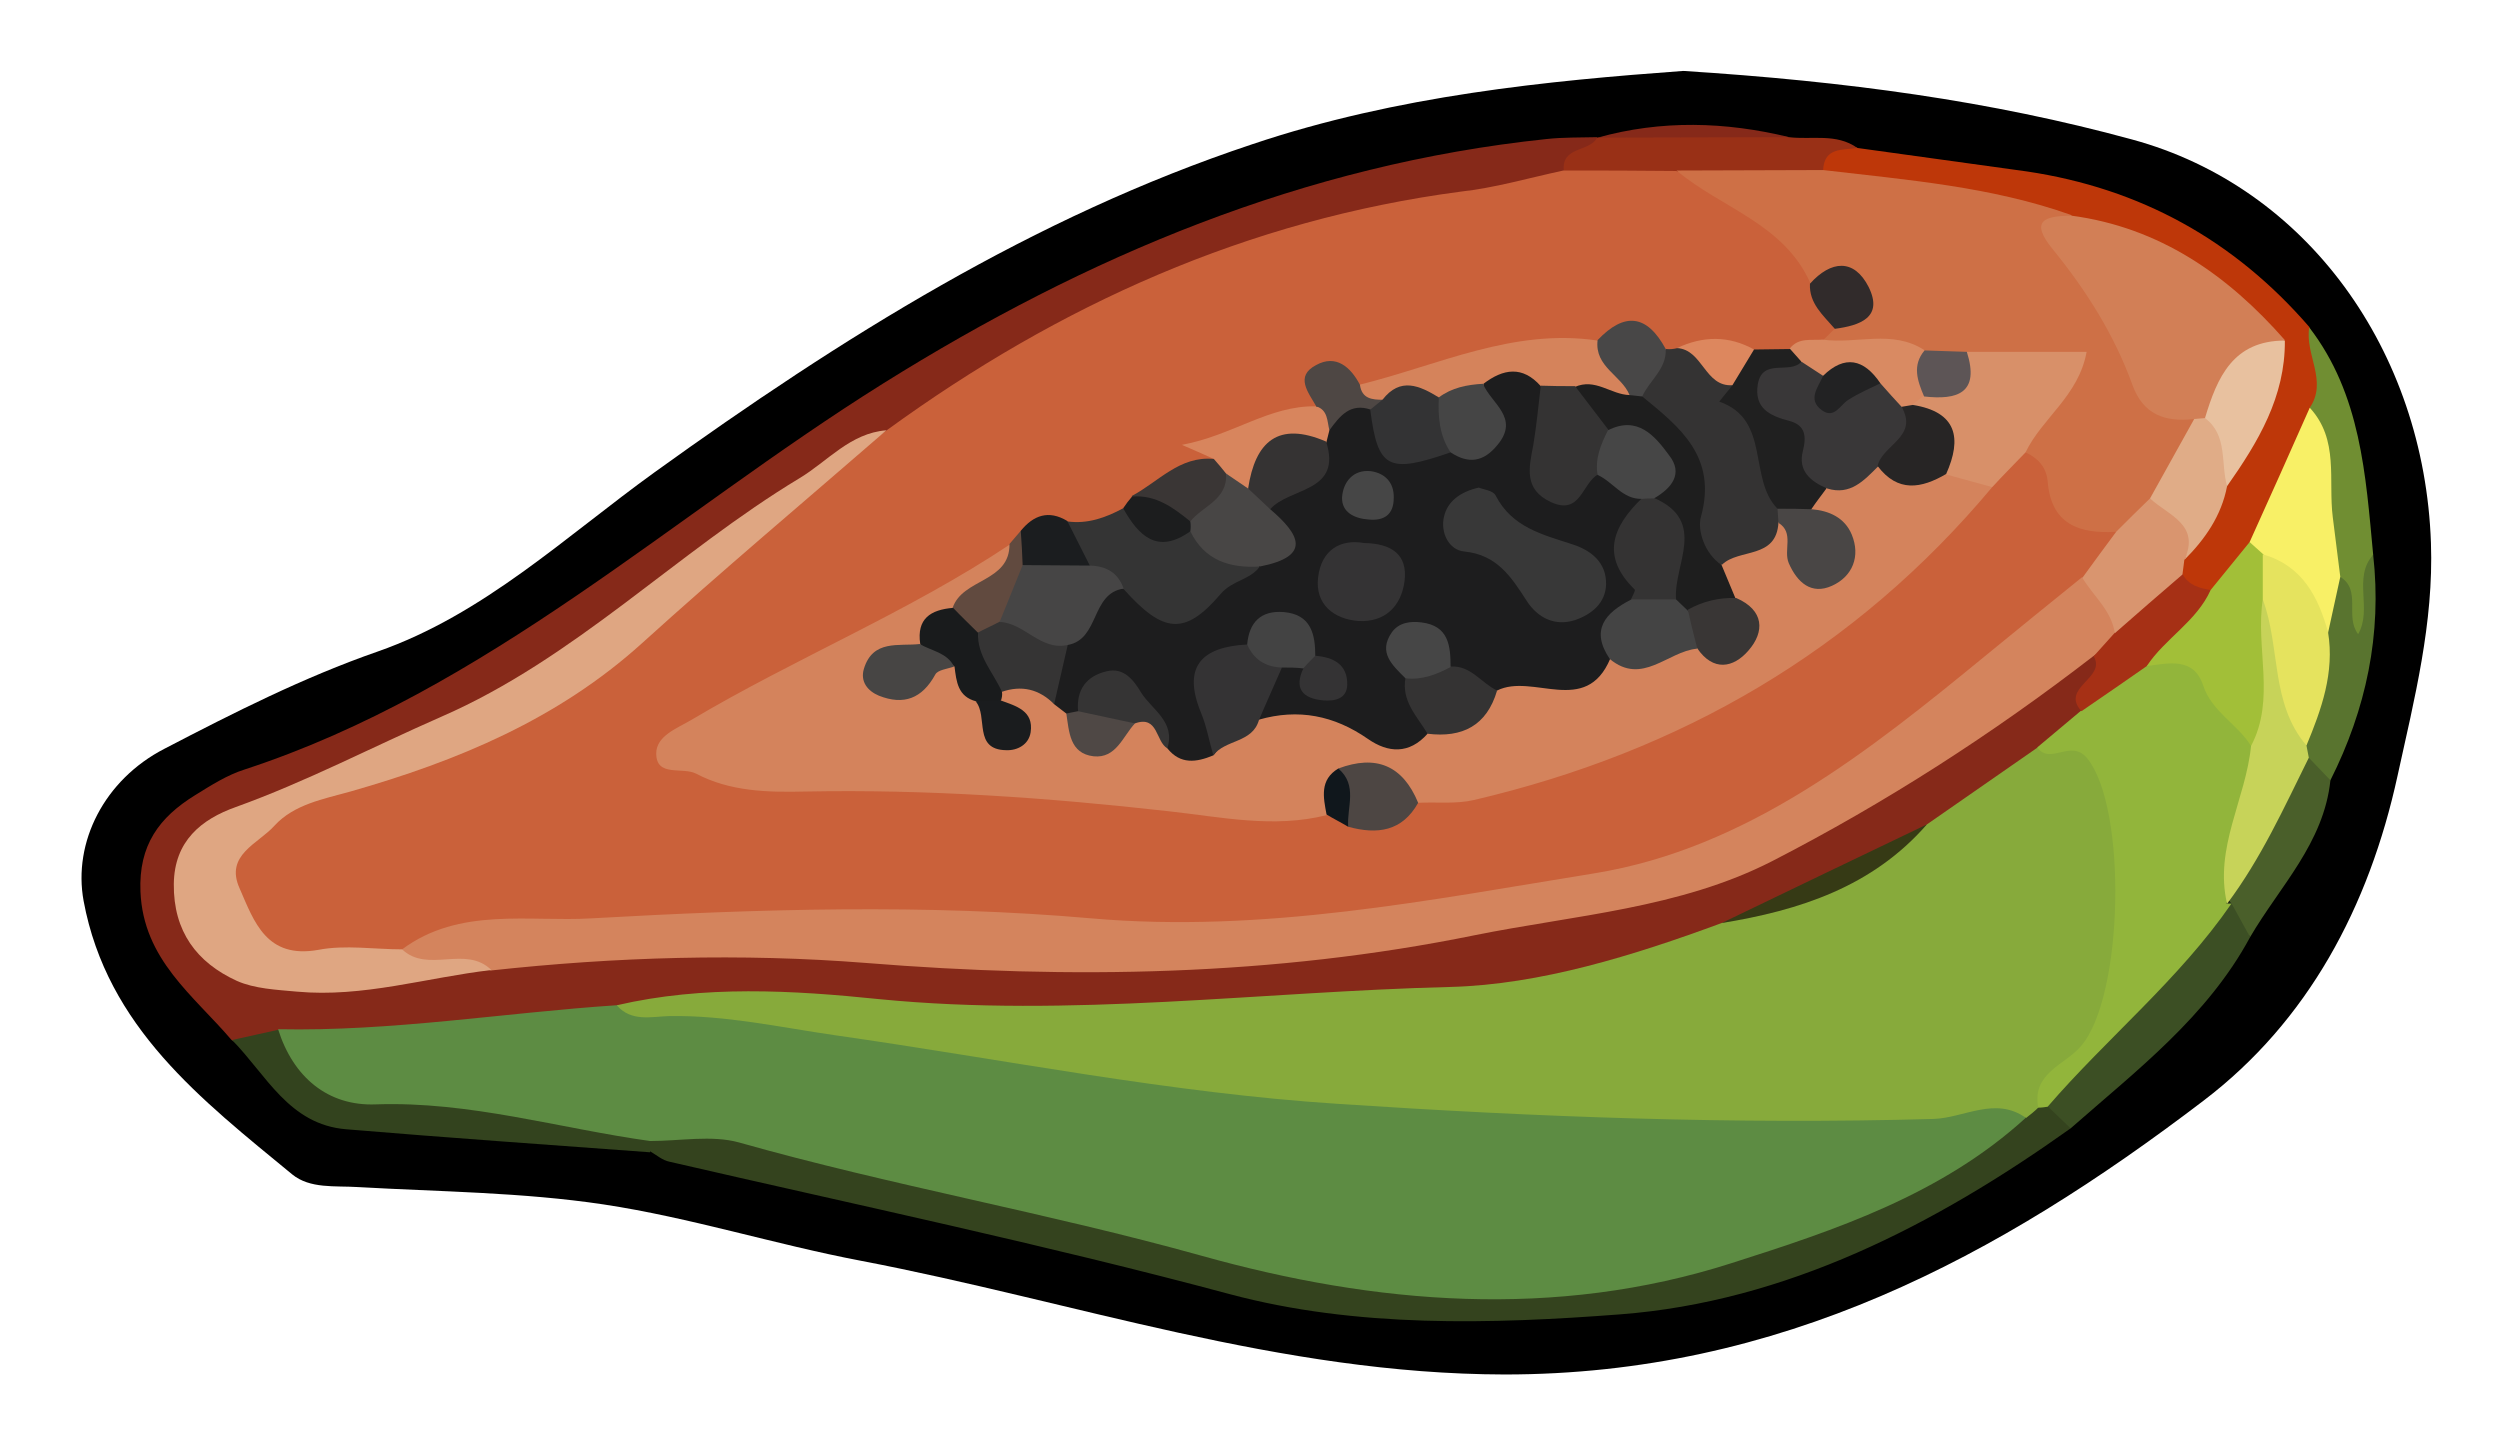 <?xml version="1.0" encoding="utf-8"?>
<!-- Generator: Adobe Illustrator 23.0.2, SVG Export Plug-In . SVG Version: 6.00 Build 0)  -->
<svg version="1.1" id="Camada_1" xmlns="http://www.w3.org/2000/svg" xmlns:xlink="http://www.w3.org/1999/xlink" x="0px" y="0px"
	 viewBox="0 0 53.22 30.54" style="enable-background:new 0 0 53.22 30.54;" xml:space="preserve">
<style type="text/css">
	.st0{fill:#862919;}
	.st1{fill:#34431E;}
	.st2{fill:#BE3709;}
	.st3{fill:#33431E;}
	.st4{fill:#3C4F24;}
	.st5{fill:#993016;}
	.st6{fill:#708E32;}
	.st7{fill:#59742F;}
	.st8{fill:#4A5F2A;}
	.st9{fill:#CA613A;}
	.st10{fill:#5D8C43;}
	.st11{fill:#87AA3B;}
	.st12{fill:#D4845D;}
	.st13{fill:#DFA682;}
	.st14{fill:#92B53B;}
	.st15{fill:#A63015;}
	.st16{fill:#363A15;}
	.st17{fill:#CE7046;}
	.st18{fill:#D27F56;}
	.st19{fill:#A2BF38;}
	.st20{fill:#F8F066;}
	.st21{fill:#D9956F;}
	.st22{fill:#E8C19F;}
	.st23{fill:#E0AC87;}
	.st24{fill:#C7D359;}
	.st25{fill:#E5E35E;}
	.st26{fill:#D4835C;}
	.st27{fill:#343333;}
	.st28{fill:#D89069;}
	.st29{fill:#343434;}
	.st30{fill:#D5835B;}
	.st31{fill:#202020;}
	.st32{fill:#D98A62;}
	.st33{fill:#D8855D;}
	.st34{fill:#4D4643;}
	.st35{fill:#484747;}
	.st36{fill:#3A3635;}
	.st37{fill:#312B2B;}
	.st38{fill:#4E4744;}
	.st39{fill:#614A3F;}
	.st40{fill:#1B1D1F;}
	.st41{fill:#1C1D1E;}
	.st42{fill:#DD875E;}
	.st43{fill:#10171C;}
	.st44{fill:#5D5556;}
	.st45{fill:#1D1D1E;}
	.st46{fill:#393738;}
	.st47{fill:#1E1E1E;}
	.st48{fill:#343334;}
	.st49{fill:#444444;}
	.st50{fill:#494645;}
	.st51{fill:#353434;}
	.st52{fill:#272525;}
	.st53{fill:#191B1C;}
	.st54{fill:#474544;}
	.st55{fill:#393635;}
	.st56{fill:#1A1C1E;}
	.st57{fill:#4F4845;}
	.st58{fill:#464545;}
	.st59{fill:#484645;}
	.st60{fill:#333334;}
	.st61{fill:#454545;}
	.st62{fill:#222223;}
	.st63{fill:#353333;}
	.st64{fill:#383838;}
	.st65{fill:#464646;}
	.st66{fill:#434343;}
</style>
<g>
	<path d="M35.83,1.51c3.48,0.22,6.56,0.64,9.56,1.46c3.72,1.01,6.22,4.5,6.36,8.59c0.06,1.7-0.35,3.31-0.71,4.95
		c-0.61,2.8-1.91,5.23-4.13,6.92c-4.37,3.33-9.01,5.83-14.88,5.83c-4.78-0.01-9.15-1.55-13.7-2.42c-1.84-0.35-3.63-0.92-5.48-1.2
		c-1.73-0.26-3.49-0.27-5.24-0.37c-0.48-0.03-1.01,0.04-1.39-0.27c-1.93-1.59-3.94-3.13-4.44-5.82c-0.23-1.25,0.44-2.58,1.72-3.24
		c1.48-0.77,2.96-1.52,4.54-2.07c2.26-0.79,4-2.45,5.9-3.82c3.96-2.85,8.06-5.43,12.72-6.98C29.75,2.03,32.96,1.72,35.83,1.51z"/>
	<path class="st0" d="M4.93,22.14c-0.81-0.95-1.88-1.71-1.94-3.16c-0.04-0.99,0.4-1.58,1.16-2.05c0.34-0.21,0.68-0.43,1.06-0.55
		c5.16-1.69,9.09-5.4,13.58-8.21c4.35-2.72,8.98-4.67,14.13-5.21c0.36-0.04,0.72-0.03,1.08-0.04c0.02,0.53-0.5,0.6-0.77,0.88
		c-0.54,0.28-1.12,0.44-1.71,0.51C26.9,4.9,22.81,6.78,19.01,9.38c-1.89,0.9-3.55,2.17-5.17,3.45c-2.23,1.77-4.77,2.9-7.31,4.08
		c-0.25,0.12-0.52,0.22-0.77,0.32c-1.39,0.58-1.8,1.08-1.64,2.01c0.17,0.98,1,1.54,2.37,1.6c1.41,0.06,2.76-0.42,4.16-0.5
		c4.47-0.66,8.94,0.1,13.4,0c4.22-0.09,8.36-0.78,12.4-1.92c2.03-0.57,3.79-1.87,5.55-3.05c0.73-0.49,1.4-1.06,2.18-1.48
		c0.49-0.12,0.78-0.03,0.53,0.55c-0.1,0.25-0.19,0.49-0.25,0.75c-0.18,0.46-0.61,0.65-0.97,0.92c-0.88,0.52-1.65,1.19-2.53,1.7
		c-1.45,0.9-3.07,1.43-4.58,2.21c-2.71,0.85-5.42,1.64-8.3,1.48c-1.8-0.1-3.58,0.18-5.37,0.26c-2.28,0.1-4.53-0.3-6.8-0.28
		c-0.92,0.01-1.83-0.05-2.73,0.22c-2.34,0.21-4.66,0.61-7.02,0.52C5.74,22.31,5.32,22.39,4.93,22.14z"/>
	<path class="st1" d="M44.08,24.02c-2.89,2.06-6.06,3.69-9.59,3.96c-2.74,0.21-5.62,0.29-8.31-0.43c-3.95-1.06-7.95-1.9-11.93-2.82
		c-0.15-0.03-0.27-0.14-0.41-0.22c-0.08-0.13-0.06-0.25,0.06-0.35c0.65-0.34,1.34-0.28,1.99-0.11c3.18,0.79,6.4,1.4,9.56,2.3
		c6.13,1.75,11.95,1.02,17.31-2.56c0.14-0.13,0.3-0.23,0.47-0.32c0.11-0.05,0.23-0.07,0.36-0.07
		C43.91,23.49,44.17,23.62,44.08,24.02z"/>
	<path class="st2" d="M39.54,3.15c1.2,0.17,2.41,0.33,3.61,0.5c2.41,0.36,4.41,1.46,6.01,3.31c0.2,0.57,0.59,1.1,0.31,1.75
		c-0.36,1.01-0.91,1.92-1.35,2.89c-0.28,0.47-0.54,0.97-1.15,1.09c-0.27,0.01-0.48-0.07-0.61-0.32c-0.06-0.17-0.07-0.35-0.02-0.53
		c0.25-0.56,0.69-1.03,0.91-1.62c0.47-0.91,1.14-1.75,1.04-2.87c-1.13-1.44-2.65-2.21-4.4-2.59c-1.28-0.25-2.56-0.5-3.85-0.68
		c-0.46-0.06-0.95-0.09-1.3-0.48C38.68,2.9,39.09,2.99,39.54,3.15z"/>
	<path class="st3" d="M13.84,24.29c0,0.08,0,0.16,0,0.24c-2.16-0.16-4.32-0.31-6.47-0.49c-1.22-0.1-1.7-1.16-2.43-1.9
		c0.33-0.07,0.66-0.15,0.99-0.22c1.01,1.1,2.27,1.34,3.74,1.37C11.08,23.31,12.57,23.46,13.84,24.29z"/>
	<path class="st4" d="M44.08,24.02c-0.16-0.15-0.32-0.31-0.48-0.46c-0.11-0.21-0.04-0.4,0.09-0.54c1.22-1.3,2.44-2.58,3.73-3.81
		c0.56-0.01,0.35,0.47,0.48,0.74C46.99,21.64,45.48,22.79,44.08,24.02z"/>
	<path class="st5" d="M39.54,3.15c-0.32,0.05-0.71-0.02-0.73,0.48c-0.96,0.72-2.07,0.2-3.1,0.37c-0.82-0.05-1.69,0.23-2.42-0.37
		C33.24,3.11,33.84,3.24,34,2.93c0,0,0,0,0,0c1.36-0.2,2.72-0.19,4.08-0.01C38.57,2.98,39.09,2.83,39.54,3.15z"/>
	<path class="st6" d="M49.17,8.68c0.39-0.57-0.11-1.14-0.01-1.71c1.1,1.43,1.2,3.14,1.36,4.84c-0.24,0.62,0.09,1.31-0.23,1.97
		c-0.68-0.29-0.43-0.98-0.7-1.4C49.07,11.18,49.39,9.9,49.17,8.68z"/>
	<path class="st7" d="M49.82,12.28c0.46,0.29,0.09,0.84,0.38,1.22c0.31-0.54-0.12-1.2,0.32-1.69c0.19,1.69-0.15,3.29-0.91,4.8
		c-0.42,0.09-0.5-0.24-0.63-0.5c-0.03-0.12-0.04-0.24-0.04-0.36c0.13-0.77,0.38-1.51,0.36-2.3C49.34,13,49.41,12.56,49.82,12.28z"/>
	<path class="st8" d="M49.15,16.13c0.15,0.16,0.31,0.32,0.46,0.48c-0.14,1.34-1.08,2.26-1.71,3.34c-0.13-0.24-0.26-0.47-0.39-0.71
		c-0.04-0.04-0.08-0.08-0.11-0.13C47.87,18.05,48.14,16.87,49.15,16.13z"/>
	<path class="st0" d="M38.09,2.92c-1.36,0-2.72,0.01-4.08,0.01C35.37,2.55,36.73,2.59,38.09,2.92z"/>
	<path class="st9" d="M33.28,3.63c0.8,0,1.6,0,2.4,0.01c1.27,0.4,2.44,0.93,3.02,2.26c0.15,0.35,0.44,0.66,0.43,1.08
		c-0.06,0.17-0.16,0.29-0.31,0.39c-0.25,0.13-0.52,0.21-0.79,0.29c-0.22,0.05-0.44,0.05-0.66,0c-0.52-0.16-1.05-0.16-1.58-0.05
		c-0.11,0.01-0.22,0-0.33-0.02c-0.48-0.37-1-0.4-1.54-0.17c-1.66,0.03-3.19,0.67-4.79,0.95c-0.5-0.2-0.98-0.35-1.14,0.4
		c-0.65,0.28-1.3,0.61-2,0.7c-0.57,0.08,0.11,0.31-0.1,0.4c-0.45,0.4-1.1,0.46-1.54,0.87c-0.13,0.1-0.26,0.21-0.39,0.3
		c-0.34,0.24-0.71,0.32-1.11,0.27c-0.38-0.09-0.72-0.05-1.01,0.24c-0.12,0.12-0.24,0.24-0.37,0.35c-1.78,1.37-3.93,2.09-5.81,3.28
		c-0.33,0.21-0.74,0.3-1,0.77c0.59,0.46,1.29,0.57,1.98,0.54c3.83-0.13,7.62,0.4,11.43,0.67c0.24-0.01,0.46,0.05,0.68,0.13
		c0.6,0.21,1.03-0.22,1.52-0.41c4.82-0.7,8.7-3.1,11.93-6.64c0.3-0.27,0.49-0.68,0.96-0.73c0.36,0.05,0.59,0.29,0.67,0.61
		c0.17,0.69,0.8,0.84,1.27,1.19c0.06,0.6-0.34,0.94-0.71,1.3c-1.46,1.23-2.92,2.47-4.48,3.59c-2.98,2.15-6.36,3.02-9.96,3.37
		c-2.66,0.26-5.3,0.39-7.98,0.29c-3.9-0.15-7.82-0.21-11.72,0.18c-0.52,0.05-1.02,0.16-1.51,0.31c-0.7,0.19-1.42,0.11-2.14,0.13
		c-0.98,0.03-1.42-0.58-1.71-1.38c-0.31-0.86,0.24-1.35,0.82-1.8c0.54-0.43,1.21-0.63,1.86-0.79c2.91-0.74,5.29-2.38,7.46-4.35
		c1.21-1.1,2.53-2.06,3.86-3.01c3.66-2.66,7.67-4.47,12.2-5.07C31.82,4,32.54,3.79,33.28,3.63z"/>
	<path class="st10" d="M13.84,24.29C11.9,24.02,10,23.44,8,23.51c-1.02,0.04-1.76-0.58-2.08-1.6c2.42,0.05,4.8-0.35,7.2-0.51
		c4.37-0.18,8.59,1.02,12.89,1.44c5.2,0.51,10.41,0.66,15.63,0.55c0.54-0.01,1.14-0.25,1.48,0.41c-1.79,1.63-4.03,2.38-6.26,3.09
		c-3.75,1.2-7.58,0.88-11.29-0.16c-3.26-0.91-6.59-1.49-9.84-2.41C15.15,24.16,14.48,24.29,13.84,24.29z"/>
	<path class="st11" d="M43.13,23.8c-0.65-0.47-1.32,0-1.97,0.02c-4.23,0.12-8.45-0.04-12.66-0.32c-3.59-0.23-7.14-0.95-10.71-1.46
		c-1.18-0.17-2.34-0.43-3.54-0.41c-0.38,0.01-0.81,0.13-1.12-0.23c1.85-0.43,3.74-0.32,5.59-0.13c4.07,0.4,8.11-0.16,12.16-0.26
		c1.91-0.05,3.9-0.67,5.77-1.36c1.55-0.52,3.08-1.06,4.37-2.1c0.79-0.55,1.57-1.09,2.36-1.64c0.85-0.36,1.3-0.02,1.6,0.8
		c0.53,1.43,0.42,2.89,0.3,4.34c-0.05,0.63-0.58,1.01-0.98,1.44c-0.32,0.34-0.74,0.61-0.9,1.08C43.31,23.66,43.22,23.73,43.13,23.8z
		"/>
	<path class="st12" d="M8.56,20.21c1.22-0.91,2.71-0.58,4.03-0.66c3.54-0.2,7.12-0.31,10.64,0c3.67,0.32,7.19-0.39,10.72-0.96
		c3.25-0.53,5.84-2.6,8.34-4.65c0.67-0.55,1.35-1.1,2.03-1.65c0.58,0.21,0.86,0.61,0.81,1.23c-0.04,0.34-0.38,0.3-0.57,0.45
		c-2.15,1.66-4.42,3.12-6.83,4.36c-1.97,1.01-4.21,1.15-6.34,1.58c-4.27,0.87-8.6,0.94-12.95,0.59c-2.66-0.21-5.33-0.13-7.99,0.16
		c-0.37-0.18-0.75-0.06-1.13-0.02C9,20.67,8.6,20.75,8.56,20.21z"/>
	<path class="st13" d="M8.56,20.21c0.55,0.52,1.35-0.1,1.9,0.44c-1.38,0.16-2.73,0.59-4.14,0.46c-0.43-0.04-0.9-0.06-1.28-0.23
		c-0.85-0.39-1.35-1.05-1.34-2.06c0.01-0.92,0.59-1.38,1.32-1.64c1.5-0.54,2.91-1.28,4.37-1.92c2.85-1.24,5.01-3.5,7.63-5.08
		c0.6-0.36,1.08-0.96,1.85-1.02c-1.74,1.51-3.5,2.99-5.2,4.53c-1.79,1.62-3.93,2.51-6.21,3.16c-0.57,0.16-1.2,0.27-1.62,0.73
		C5.5,17.96,4.78,18.2,5.1,18.91c0.31,0.71,0.57,1.51,1.68,1.31C7.35,20.11,7.97,20.21,8.56,20.21z"/>
	<path class="st14" d="M43.39,23.58c-0.14-0.74,0.57-0.91,0.91-1.31c0.91-1.05,0.99-5.08,0.13-6.13c-0.35-0.42-0.78,0.16-1.06-0.23
		c0.31-0.26,0.62-0.52,0.93-0.78c0.28-0.64,0.82-0.97,1.45-1.18c0.62-0.21,1.09,0,1.39,0.54c0.29,0.51,0.83,0.84,0.99,1.44
		c-0.03,1.15-0.48,2.21-0.73,3.31c0,0,0.1,0,0.1,0c-1.11,1.61-2.64,2.85-3.91,4.32C43.53,23.57,43.46,23.58,43.39,23.58z"/>
	<path class="st15" d="M45.7,14.18c-0.46,0.32-0.92,0.64-1.39,0.96c-0.46-0.51,0.54-0.7,0.26-1.17c0.15-0.17,0.3-0.33,0.45-0.5
		c0.34-0.57,0.66-1.17,1.44-1.25c0.13,0.24,0.36,0.3,0.6,0.34C47.14,13.55,46.32,13.78,45.7,14.18z"/>
	<path class="st16" d="M41.02,17.55c-1.16,1.33-2.71,1.83-4.37,2.1C38.1,18.95,39.56,18.25,41.02,17.55z"/>
	<path class="st17" d="M45.05,11.32c-0.79,0.05-1.39-0.16-1.46-1.08c-0.03-0.3-0.21-0.49-0.47-0.61c-0.15-0.74,0.57-1.08,0.79-1.8
		c-0.71-0.12-1.4-0.03-2.08-0.04c-0.31,0-0.62-0.03-0.93-0.1c-0.68-0.24-1.48,0.09-2.09-0.45c0.09-0.08,0.17-0.17,0.26-0.25
		c0.54-0.89,0.53-0.91-0.53-0.96c-0.56-1.27-1.9-1.6-2.85-2.4c1.04,0,2.08-0.01,3.12-0.01c1.78,0.21,3.58,0.35,5.29,0.96
		c-0.11,0.27-0.13,0.53,0.05,0.79c0.59,0.86,1.14,1.73,1.55,2.69c0.19,0.46,0.68,0.52,1.03,0.77c0.23,0.81-0.47,1.23-0.75,1.83
		C45.71,10.96,45.58,11.43,45.05,11.32z"/>
	<path class="st18" d="M46.71,8.92c-0.62,0.07-1.09-0.09-1.32-0.74c-0.38-1.05-0.98-2-1.68-2.86c-0.52-0.63-0.18-0.72,0.38-0.73
		c1.88,0.25,3.33,1.26,4.55,2.65c-0.69,0.44-1.17,1.06-1.63,1.72C46.9,9.01,46.8,9,46.71,8.92z"/>
	<path class="st19" d="M45.7,14.18c0.39-0.59,1.06-0.95,1.36-1.62c0.28-0.34,0.55-0.68,0.83-1.02c0.27-0.08,0.38,0.1,0.48,0.3
		c0.12,0.34,0.14,0.7,0.13,1.06c-0.01,0.67,0.03,1.33-0.02,1.99c-0.03,0.39,0.07,0.91-0.56,0.99c-0.29-0.47-0.83-0.72-1.02-1.29
		C46.7,13.98,46.16,14.12,45.7,14.18z"/>
	<path class="st20" d="M48.18,11.8c-0.1-0.09-0.19-0.17-0.29-0.26c0.43-0.95,0.86-1.91,1.28-2.86c0.63,0.68,0.39,1.54,0.49,2.33
		c0.05,0.42,0.11,0.85,0.16,1.27c-0.09,0.4-0.17,0.79-0.26,1.19C48.91,13.07,48.68,12.32,48.18,11.8z"/>
	<path class="st21" d="M45.05,11.32c0.24-0.24,0.48-0.48,0.72-0.71c0.94,0.05,1.16,0.5,0.73,1.31c-0.01,0.1-0.03,0.21-0.04,0.31
		c-0.48,0.41-0.96,0.83-1.44,1.25c-0.07-0.49-0.46-0.79-0.69-1.18C44.57,11.97,44.81,11.64,45.05,11.32z"/>
	<path class="st22" d="M46.94,8.9c0.26-0.87,0.6-1.65,1.7-1.65c0.01,1.2-0.57,2.16-1.23,3.1C46.76,10.02,47.03,9.4,46.94,8.9z"/>
	<path class="st23" d="M46.94,8.9c0.49,0.37,0.33,0.96,0.47,1.45c-0.12,0.63-0.47,1.13-0.91,1.57c0.35-0.76-0.35-0.95-0.73-1.31
		c0.31-0.56,0.63-1.13,0.94-1.69C46.79,8.91,46.86,8.91,46.94,8.9z"/>
	<path class="st24" d="M47.92,15.88c0.53-1,0.09-2.08,0.25-3.12c0.93,0.71,0.53,1.86,0.9,2.76c0.04,0.09,0,0.23,0.03,0.35
		c0.02,0.09,0.03,0.17,0.05,0.26c-0.53,1.07-1.02,2.15-1.74,3.11C47.13,18.05,47.81,17.01,47.92,15.88z"/>
	<path class="st25" d="M49.1,15.87c-0.77-0.9-0.55-2.09-0.93-3.11c0-0.32,0-0.64,0-0.96c0.84,0.24,1.18,0.9,1.39,1.66
		C49.7,14.32,49.42,15.1,49.1,15.87z"/>
	<path class="st26" d="M42.41,10.37c-2.91,3.48-6.63,5.63-11.03,6.66c-0.38,0.09-0.79,0.04-1.19,0.06
		c-0.49-0.18-0.85-0.78-1.49-0.47c-0.21,0.21-0.21,0.55-0.45,0.73c-1.13,0.29-2.27,0.04-3.37-0.08c-2.57-0.29-5.14-0.47-7.73-0.42
		c-0.81,0.02-1.61,0-2.33-0.38c-0.29-0.15-0.85,0.08-0.85-0.43c0-0.37,0.43-0.53,0.74-0.71c2.22-1.32,4.63-2.3,6.79-3.74
		c0.33,0.98-0.68,1.02-1.05,1.51c-0.34,0.16-0.58,0.44-0.82,0.72c-0.23,0.18-0.59,0.18-0.72,0.57c0.57,0.32,0.87-0.5,1.37-0.29
		c0.31,0.16,0.47,0.46,0.67,0.71c0.17,0.2,0.19,0.51,0.47,0.65c0.14-0.27-0.19-0.37-0.2-0.58c0-0.12,0.04-0.22,0.13-0.3
		c0.42-0.22,0.81-0.12,1.17,0.14c0.14,0.11,0.25,0.24,0.34,0.39c0.32,0.88,0.83,0.45,1.31,0.18c0.37-0.1,0.6,0.13,0.84,0.34
		c0.23,0.17,0.47,0.21,0.74,0.12c0.36-0.22,0.72-0.43,1.09-0.63c0.69-0.39,1.36-0.11,2.02,0.1c0.48,0.15,0.93,0.4,1.46,0.24
		c0.65-0.04,1.06-0.49,1.49-0.89c0.75-0.44,1.75,0.05,2.42-0.68c0.66,0.05,1.26-0.27,1.9-0.3c0.86,0.26,1.08,0,0.64-0.79
		c-0.13-0.25-0.21-0.51-0.2-0.8c0.26-0.54,0.89-0.58,1.28-0.96c0.43-0.01,0.44,0.36,0.56,0.62c0.1,0.22,0.22,0.48,0.49,0.35
		c0.33-0.17,0.18-0.45,0.01-0.68c-0.11-0.15-0.27-0.27-0.38-0.44c-0.07-0.25,0.05-0.44,0.22-0.6c0.39-0.19,0.79-0.37,1.21-0.48
		c0.45,0.13,0.9,0.29,1.38,0.19C41.72,10.03,42.2,9.81,42.41,10.37z"/>
	<path class="st27" d="M37.86,11.12c-0.04,0.79-0.84,0.55-1.2,0.9c-0.52,0.09-0.65-0.38-0.62-0.65c0.1-1.2-0.51-2.05-1.21-2.89
		c0.03-0.46,0.23-0.82,0.64-1.05c0.08,0.01,0.16,0,0.24-0.02c0.62-0.14,0.9,0.31,1.21,0.7c0.51,0.84,0.97,1.7,1.08,2.7
		C37.98,10.93,37.93,11.03,37.86,11.12z"/>
	<path class="st28" d="M42.41,10.37c-0.33-0.09-0.65-0.18-0.98-0.27c-0.06-0.6-0.4-1.04-0.77-1.47c0.02-0.18,0.12-0.29,0.28-0.37
		c0.44-0.1,0.72-0.4,0.93-0.77c0.83,0,1.65,0,2.55,0c-0.17,0.94-0.95,1.41-1.3,2.14C42.88,9.88,42.64,10.12,42.41,10.37z"/>
	<path class="st29" d="M22.72,11.1c0.43,0.06,0.82-0.08,1.19-0.28c0.49,0.22,0.98,0.43,1.53,0.43c0.44,0.35,1.05,0.41,1.42,0.87
		c-1.22,1.61-1.87,1.76-3.05,0.74c-0.19-0.28-0.43-0.51-0.71-0.71C22.83,11.85,22.55,11.55,22.72,11.1z"/>
	<path class="st30" d="M28.94,8.19c1.67-0.41,3.27-1.21,5.07-0.94c0.36,0.35,0.9,0.6,0.69,1.26c-0.4,0.2-0.79-0.02-1.18-0.01
		c-0.22-0.01-0.44-0.05-0.66-0.1c-0.41-0.13-0.83-0.17-1.24-0.01c-0.31,0.09-0.62,0.2-0.96,0.22c-0.44-0.06-0.88-0.01-1.32,0.02
		C29.11,8.57,28.88,8.51,28.94,8.19z"/>
	<path class="st31" d="M37.84,10.83c-0.63-0.64-0.14-1.9-1.24-2.28c0.09-0.12,0.19-0.23,0.28-0.35c-0.13-0.43-0.03-0.71,0.46-0.76
		c0.25,0,0.5-0.01,0.76-0.01c0.21-0.02,0.3,0.11,0.32,0.3c-0.21,0.37-0.84,0.65-0.07,1.15c0.49,0.32,0.31,1.02,0.53,1.52
		c-0.11,0.15-0.22,0.29-0.32,0.44C38.32,11.06,38.08,11.02,37.84,10.83z"/>
	<path class="st32" d="M38.34,7.69c-0.08-0.09-0.16-0.18-0.24-0.27c0.19-0.24,0.45-0.17,0.7-0.19c0.72,0.1,1.48-0.22,2.16,0.22
		c0.17,0.33,0.16,0.66-0.01,0.98c-0.08,0.06-0.16,0.12-0.24,0.18c-0.06,0.1-0.15,0.14-0.26,0.13c-0.25-0.09-0.43-0.29-0.64-0.45
		c-0.3-0.29-0.68-0.19-1.03-0.2C38.55,8.07,38.42,7.91,38.34,7.69z"/>
	<path class="st33" d="M25.84,9.77c-0.17-0.08-0.34-0.15-0.68-0.3c1.08-0.2,1.86-0.84,2.85-0.82c0.33-0.01,0.38,0.22,0.4,0.47
		c-0.02,0.12-0.06,0.22-0.12,0.32c-0.78-0.03-1.22,0.49-1.65,1.03c-0.25,0.04-0.45-0.06-0.63-0.22
		C25.88,10.11,25.82,9.96,25.84,9.77z"/>
	<path class="st34" d="M28.49,16.36c0.8-0.3,1.37-0.07,1.7,0.73c-0.34,0.61-0.87,0.68-1.49,0.51C28.5,17.21,28.39,16.8,28.49,16.36z
		"/>
	<path class="st35" d="M34.69,8.41c-0.17-0.42-0.75-0.6-0.68-1.17c0.57-0.6,1.05-0.55,1.45,0.19c0.02,0.43-0.35,0.67-0.5,1.01
		C34.86,8.51,34.77,8.5,34.69,8.41z"/>
	<path class="st36" d="M25.84,9.77c0.09,0.1,0.18,0.21,0.26,0.31c0.27,0.69-0.18,0.9-0.71,1.07c-0.52,0-0.97-0.17-1.3-0.59
		C24.66,10.26,25.11,9.7,25.84,9.77z"/>
	<path class="st37" d="M38.53,6.04c0.45-0.5,0.94-0.54,1.25,0.07c0.32,0.65-0.19,0.82-0.72,0.89C38.81,6.71,38.51,6.46,38.53,6.04z"
		/>
	<path class="st38" d="M28.3,9.16c-0.05-0.2-0.03-0.43-0.28-0.51c-0.17-0.3-0.46-0.64,0-0.88c0.42-0.23,0.73,0.04,0.93,0.42
		c0.04,0.3,0.26,0.32,0.49,0.32c0.01,0.19-0.11,0.29-0.25,0.37C28.89,8.97,28.64,9.2,28.3,9.16z"/>
	<path class="st39" d="M20.28,12.94c0.21-0.63,1.22-0.54,1.21-1.36c0.08-0.09,0.16-0.19,0.24-0.28c0.23,0.16,0.27,0.4,0.29,0.65
		c-0.02,0.51-0.22,0.94-0.55,1.33c-0.18,0.17-0.38,0.29-0.64,0.28C20.53,13.46,20.33,13.27,20.28,12.94z"/>
	<path class="st40" d="M21.77,12.03c-0.01-0.24-0.02-0.48-0.04-0.73c0.27-0.33,0.59-0.45,0.99-0.21c0.16,0.32,0.32,0.63,0.48,0.95
		C22.72,12.45,22.24,12.4,21.77,12.03z"/>
	<path class="st41" d="M24.1,10.57c0.51-0.04,0.88,0.24,1.24,0.53c0.05,0.05,0.07,0.09,0.05,0.14c-0.02,0.04-0.03,0.07-0.05,0.07
		c-0.7,0.5-1.1,0.1-1.43-0.49C23.97,10.73,24.03,10.65,24.1,10.57z"/>
	<path class="st42" d="M37.34,7.44c-0.15,0.25-0.31,0.51-0.46,0.76c-0.59,0.04-0.63-0.76-1.18-0.79C36.25,7.15,36.8,7.14,37.34,7.44
		z"/>
	<path class="st43" d="M28.49,16.36c0.42,0.36,0.18,0.82,0.21,1.24c-0.15-0.09-0.31-0.17-0.46-0.26
		C28.17,16.97,28.09,16.6,28.49,16.36z"/>
	<path class="st44" d="M40.96,8.44c-0.14-0.33-0.26-0.66,0.01-0.98c0.3,0.01,0.6,0.02,0.9,0.03C42.15,8.37,41.67,8.52,40.96,8.44z"
		/>
	<path class="st45" d="M28.3,9.16c0.22-0.3,0.44-0.59,0.88-0.44c0.38,0.6,0.84,1.04,1.64,0.74c1.15,0.1,0.68-0.76,0.76-1.29
		c0.42-0.32,0.83-0.39,1.22,0.05c0.32,0.34,0.14,0.75,0.13,1.13c-0.01,1.03,0,1.04,1.06,0.64c0.43,0.02,0.75,0.25,1.03,0.54
		c-0.3,0.74-0.13,1.51-0.13,2.27c-0.34,0.34-0.45,0.79-0.61,1.22c-0.52,1.24-1.65,0.3-2.41,0.68c-0.46,0.13-0.74-0.18-1.05-0.42
		c-0.21-0.21-0.27-0.69-0.66-0.58c-0.41,0.11-0.13,0.45-0.08,0.7c0.09,0.41,0.46,0.75,0.31,1.22c-0.39,0.44-0.84,0.41-1.27,0.11
		c-0.72-0.5-1.48-0.65-2.32-0.41c-0.28-0.55,0.06-0.89,0.43-1.21c0.16-0.07,0.33-0.08,0.49-0.01c0.16,0.05,0.19,0.35,0.41,0.25
		c0.04-0.02-0.16-0.24-0.25-0.36c-0.35-0.74-0.79-0.68-1.28-0.16c-0.67,0.28-0.99,0.72-0.71,1.48c0.09,0.24,0.16,0.53-0.06,0.77
		c-0.36,0.15-0.7,0.2-0.98-0.15c-0.53-1.17-1.08-1.39-1.85-0.71c-0.11,0.05-0.21,0.04-0.3-0.03c-0.09-0.07-0.17-0.13-0.26-0.2
		c-0.19-0.45-0.09-0.87,0.11-1.28c0.48-0.36,0.38-1.41,1.37-1.17c0.84,0.94,1.3,1,2.06,0.11c0.25-0.3,0.63-0.3,0.84-0.59
		c0.31-0.36,0.35-0.76,0.14-1.18c0.18-0.71,1.08-0.79,1.28-1.48C28.26,9.32,28.28,9.24,28.3,9.16z"/>
	<path class="st46" d="M40.03,8.16c0.15,0.17,0.3,0.34,0.46,0.51c0.69,0.77-0.03,0.96-0.51,1.26c-0.3,0.3-0.59,0.62-1.08,0.47
		c-0.36-0.15-0.63-0.38-0.52-0.8c0.08-0.32,0.05-0.55-0.29-0.64c-0.42-0.11-0.75-0.27-0.67-0.78c0.1-0.57,0.68-0.2,0.93-0.48
		c0.15,0.1,0.31,0.2,0.46,0.3C39.14,8.55,39.64,7.96,40.03,8.16z"/>
	<path class="st47" d="M34.69,8.41c0.09,0.01,0.18,0.02,0.27,0.03c0.81,0.66,1.6,1.29,1.25,2.56c-0.08,0.28,0.07,0.78,0.44,1.03
		c0.1,0.24,0.2,0.48,0.3,0.72c-0.24,0.32-0.58,0.37-0.95,0.37c-0.18-0.03-0.32-0.13-0.44-0.25c-0.37-0.69,0.21-1.58-0.45-2.21
		c0.33-0.91-0.13-1.27-0.96-1.37c-0.42-0.22-0.74-0.51-0.63-1.05C33.96,8.04,34.29,8.4,34.69,8.41z"/>
	<path class="st48" d="M27.29,14.21c-0.16,0.37-0.33,0.74-0.49,1.12c-0.14,0.49-0.72,0.41-0.97,0.75c-0.09-0.3-0.14-0.61-0.26-0.9
		c-0.41-0.99,0.01-1.41,0.98-1.46C26.88,13.76,27.13,13.92,27.29,14.21z"/>
	<path class="st49" d="M35.68,12.76c0.08,0.08,0.16,0.15,0.24,0.23c0.25,0.23,0.44,0.47,0.2,0.82c-0.62,0.06-1.16,0.79-1.85,0.22
		c-0.42-0.62-0.1-0.98,0.44-1.26C35.04,12.53,35.36,12.53,35.68,12.76z"/>
	<path class="st50" d="M37.84,10.83c0.24,0,0.48,0,0.72,0.01c0.38,0.03,0.71,0.18,0.86,0.54c0.19,0.46,0.02,0.89-0.42,1.09
		c-0.44,0.2-0.74-0.07-0.92-0.48c-0.12-0.28,0.12-0.65-0.22-0.86C37.85,11.02,37.85,10.93,37.84,10.83z"/>
	<path class="st51" d="M22.73,13.73c-0.1,0.42-0.19,0.84-0.29,1.26c-0.32-0.32-0.69-0.41-1.12-0.26c-0.54-0.27-0.83-0.64-0.51-1.26
		c0.15-0.08,0.31-0.15,0.46-0.23C21.92,12.94,22.32,13.35,22.73,13.73z"/>
	<path class="st27" d="M30.39,15.62c-0.22-0.37-0.56-0.69-0.47-1.19c0.27-0.29,0.58-0.41,0.96-0.24c0.43-0.03,0.65,0.35,0.99,0.51
		C31.65,15.45,31.13,15.71,30.39,15.62z"/>
	<path class="st52" d="M39.97,9.92c0.1-0.45,0.88-0.62,0.51-1.26c0.08-0.01,0.16-0.03,0.24-0.04c0.94,0.15,1.05,0.71,0.71,1.47
		C40.9,10.4,40.4,10.49,39.97,9.92z"/>
	<path class="st53" d="M20.82,13.47c-0.02,0.5,0.33,0.85,0.51,1.26c0.01,0.06,0,0.12-0.02,0.18c-0.17,0.16-0.35,0.14-0.53,0.02
		c-0.39-0.1-0.42-0.42-0.46-0.74c-0.22-0.19-0.66-0.06-0.73-0.48c-0.08-0.54,0.22-0.73,0.7-0.77
		C20.46,13.12,20.64,13.29,20.82,13.47z"/>
	<path class="st54" d="M19.58,13.71c0.25,0.15,0.58,0.18,0.73,0.48c-0.14,0.05-0.35,0.07-0.4,0.17c-0.28,0.51-0.67,0.66-1.2,0.45
		c-0.24-0.1-0.4-0.3-0.32-0.57C18.58,13.61,19.13,13.76,19.58,13.71z"/>
	<path class="st55" d="M36.13,13.8c-0.07-0.27-0.14-0.55-0.2-0.82c0.32-0.18,0.66-0.26,1.03-0.25c0.6,0.26,0.61,0.72,0.26,1.12
		C36.9,14.22,36.47,14.3,36.13,13.8z"/>
	<path class="st51" d="M22.95,15.14c-0.04-0.46,0.18-0.75,0.61-0.85c0.37-0.09,0.58,0.2,0.73,0.45c0.23,0.37,0.74,0.62,0.56,1.19
		c-0.25-0.14-0.19-0.71-0.69-0.53C23.68,15.68,23.29,15.52,22.95,15.14z"/>
	<path class="st56" d="M20.77,14.93c0.18-0.01,0.36-0.01,0.53-0.02c0.33,0.12,0.71,0.22,0.64,0.68c-0.04,0.26-0.28,0.39-0.52,0.38
		C20.71,15.96,21.04,15.25,20.77,14.93z"/>
	<path class="st57" d="M22.95,15.14c0.4,0.09,0.81,0.17,1.21,0.26c-0.26,0.28-0.4,0.75-0.88,0.7c-0.51-0.06-0.52-0.52-0.58-0.91
		C22.78,15.17,22.86,15.16,22.95,15.14z"/>
	<path class="st58" d="M22.73,13.73c-0.58,0.13-0.92-0.47-1.45-0.49c0.16-0.4,0.33-0.81,0.49-1.21c0.48,0,0.96,0.01,1.43,0.01
		c0.35,0.01,0.6,0.15,0.72,0.49C23.22,12.63,23.41,13.61,22.73,13.73z"/>
	<path class="st59" d="M27.04,10.84c0.62,0.53,0.9,1-0.22,1.22c-0.64,0.04-1.18-0.13-1.48-0.75c0.01-0.07,0.01-0.14,0-0.21
		c0.26-0.33,0.8-0.46,0.76-1.02c0.16,0.11,0.31,0.21,0.47,0.32C26.82,10.45,26.95,10.62,27.04,10.84z"/>
	<path class="st27" d="M33.53,8.22c0.24,0.31,0.47,0.62,0.71,0.93c0.18,0.38,0.04,0.68-0.22,0.95c-0.34,0.18-0.37,0.88-1,0.59
		c-0.59-0.27-0.47-0.74-0.38-1.21c0.07-0.42,0.11-0.84,0.16-1.27C33.04,8.22,33.28,8.22,33.53,8.22z"/>
	<path class="st60" d="M30.88,9.63c-1.33,0.46-1.55,0.35-1.71-0.91c0.09-0.07,0.17-0.14,0.26-0.21c0.38-0.49,0.79-0.3,1.2-0.05
		C30.95,8.8,31.06,9.19,30.88,9.63z"/>
	<path class="st61" d="M30.88,9.63c-0.24-0.36-0.27-0.76-0.25-1.17c0.28-0.21,0.6-0.27,0.94-0.29c0.17,0.42,0.79,0.72,0.31,1.3
		C31.58,9.84,31.26,9.88,30.88,9.63z"/>
	<path class="st62" d="M40.03,8.16c-0.23,0.11-0.46,0.21-0.68,0.35c-0.18,0.11-0.3,0.42-0.57,0.22c-0.31-0.23-0.07-0.49,0.03-0.73
		C39.27,7.55,39.68,7.64,40.03,8.16z"/>
	<path class="st63" d="M27.04,10.84c-0.16-0.15-0.31-0.29-0.47-0.44c0.15-1,0.64-1.44,1.66-1C28.58,10.49,27.45,10.37,27.04,10.84z"
		/>
	<path class="st64" d="M31.48,10.38c0.09,0.04,0.31,0.06,0.36,0.17c0.35,0.68,1,0.83,1.64,1.04c0.4,0.13,0.72,0.39,0.71,0.85
		c-0.01,0.4-0.31,0.64-0.66,0.76c-0.43,0.14-0.8-0.05-1.03-0.41c-0.33-0.51-0.63-0.98-1.33-1.05c-0.33-0.03-0.51-0.41-0.43-0.74
		C30.81,10.68,31.08,10.47,31.48,10.38z"/>
	<path class="st48" d="M29.04,11.56c0.59,0.01,0.93,0.25,0.86,0.81c-0.07,0.54-0.42,0.88-0.98,0.85c-0.53-0.04-0.93-0.36-0.86-0.93
		C28.13,11.71,28.53,11.47,29.04,11.56z"/>
	<path class="st27" d="M35.68,12.76c-0.32,0-0.64,0-0.96,0c0.03-0.07,0.1-0.19,0.08-0.21c-0.73-0.71-0.47-1.34,0.15-1.94
		c0.09-0.07,0.17-0.07,0.26-0.01C36.36,11.1,35.62,12.02,35.68,12.76z"/>
	<path class="st65" d="M35.21,10.61c-0.09,0-0.17,0-0.26,0.01c-0.41,0.01-0.61-0.36-0.94-0.51c-0.06-0.35,0.07-0.65,0.22-0.95
		c0.63-0.32,1,0.12,1.3,0.53C35.84,10.08,35.59,10.39,35.21,10.61z"/>
	<path class="st66" d="M27.29,14.21c-0.35-0.01-0.6-0.17-0.74-0.49c0.04-0.47,0.29-0.73,0.78-0.69c0.58,0.05,0.67,0.47,0.67,0.94
		c-0.03,0.14-0.11,0.22-0.25,0.26C27.6,14.21,27.44,14.21,27.29,14.21z"/>
	<path class="st65" d="M30.88,14.2c-0.3,0.16-0.61,0.28-0.96,0.24c-0.28-0.28-0.59-0.55-0.29-0.98c0.15-0.21,0.4-0.24,0.63-0.21
		C30.84,13.32,30.88,13.75,30.88,14.2z"/>
	<path class="st65" d="M29.67,10.6c0,0.36-0.21,0.49-0.53,0.46c-0.3-0.02-0.58-0.15-0.57-0.47c0.02-0.33,0.24-0.6,0.61-0.56
		C29.47,10.07,29.68,10.26,29.67,10.6z"/>
	<path class="st48" d="M27.75,14.22c0.08-0.09,0.16-0.17,0.25-0.26c0.38,0.03,0.69,0.18,0.68,0.62c-0.01,0.3-0.27,0.35-0.51,0.33
		C27.73,14.87,27.54,14.66,27.75,14.22z"/>
</g>
</svg>
